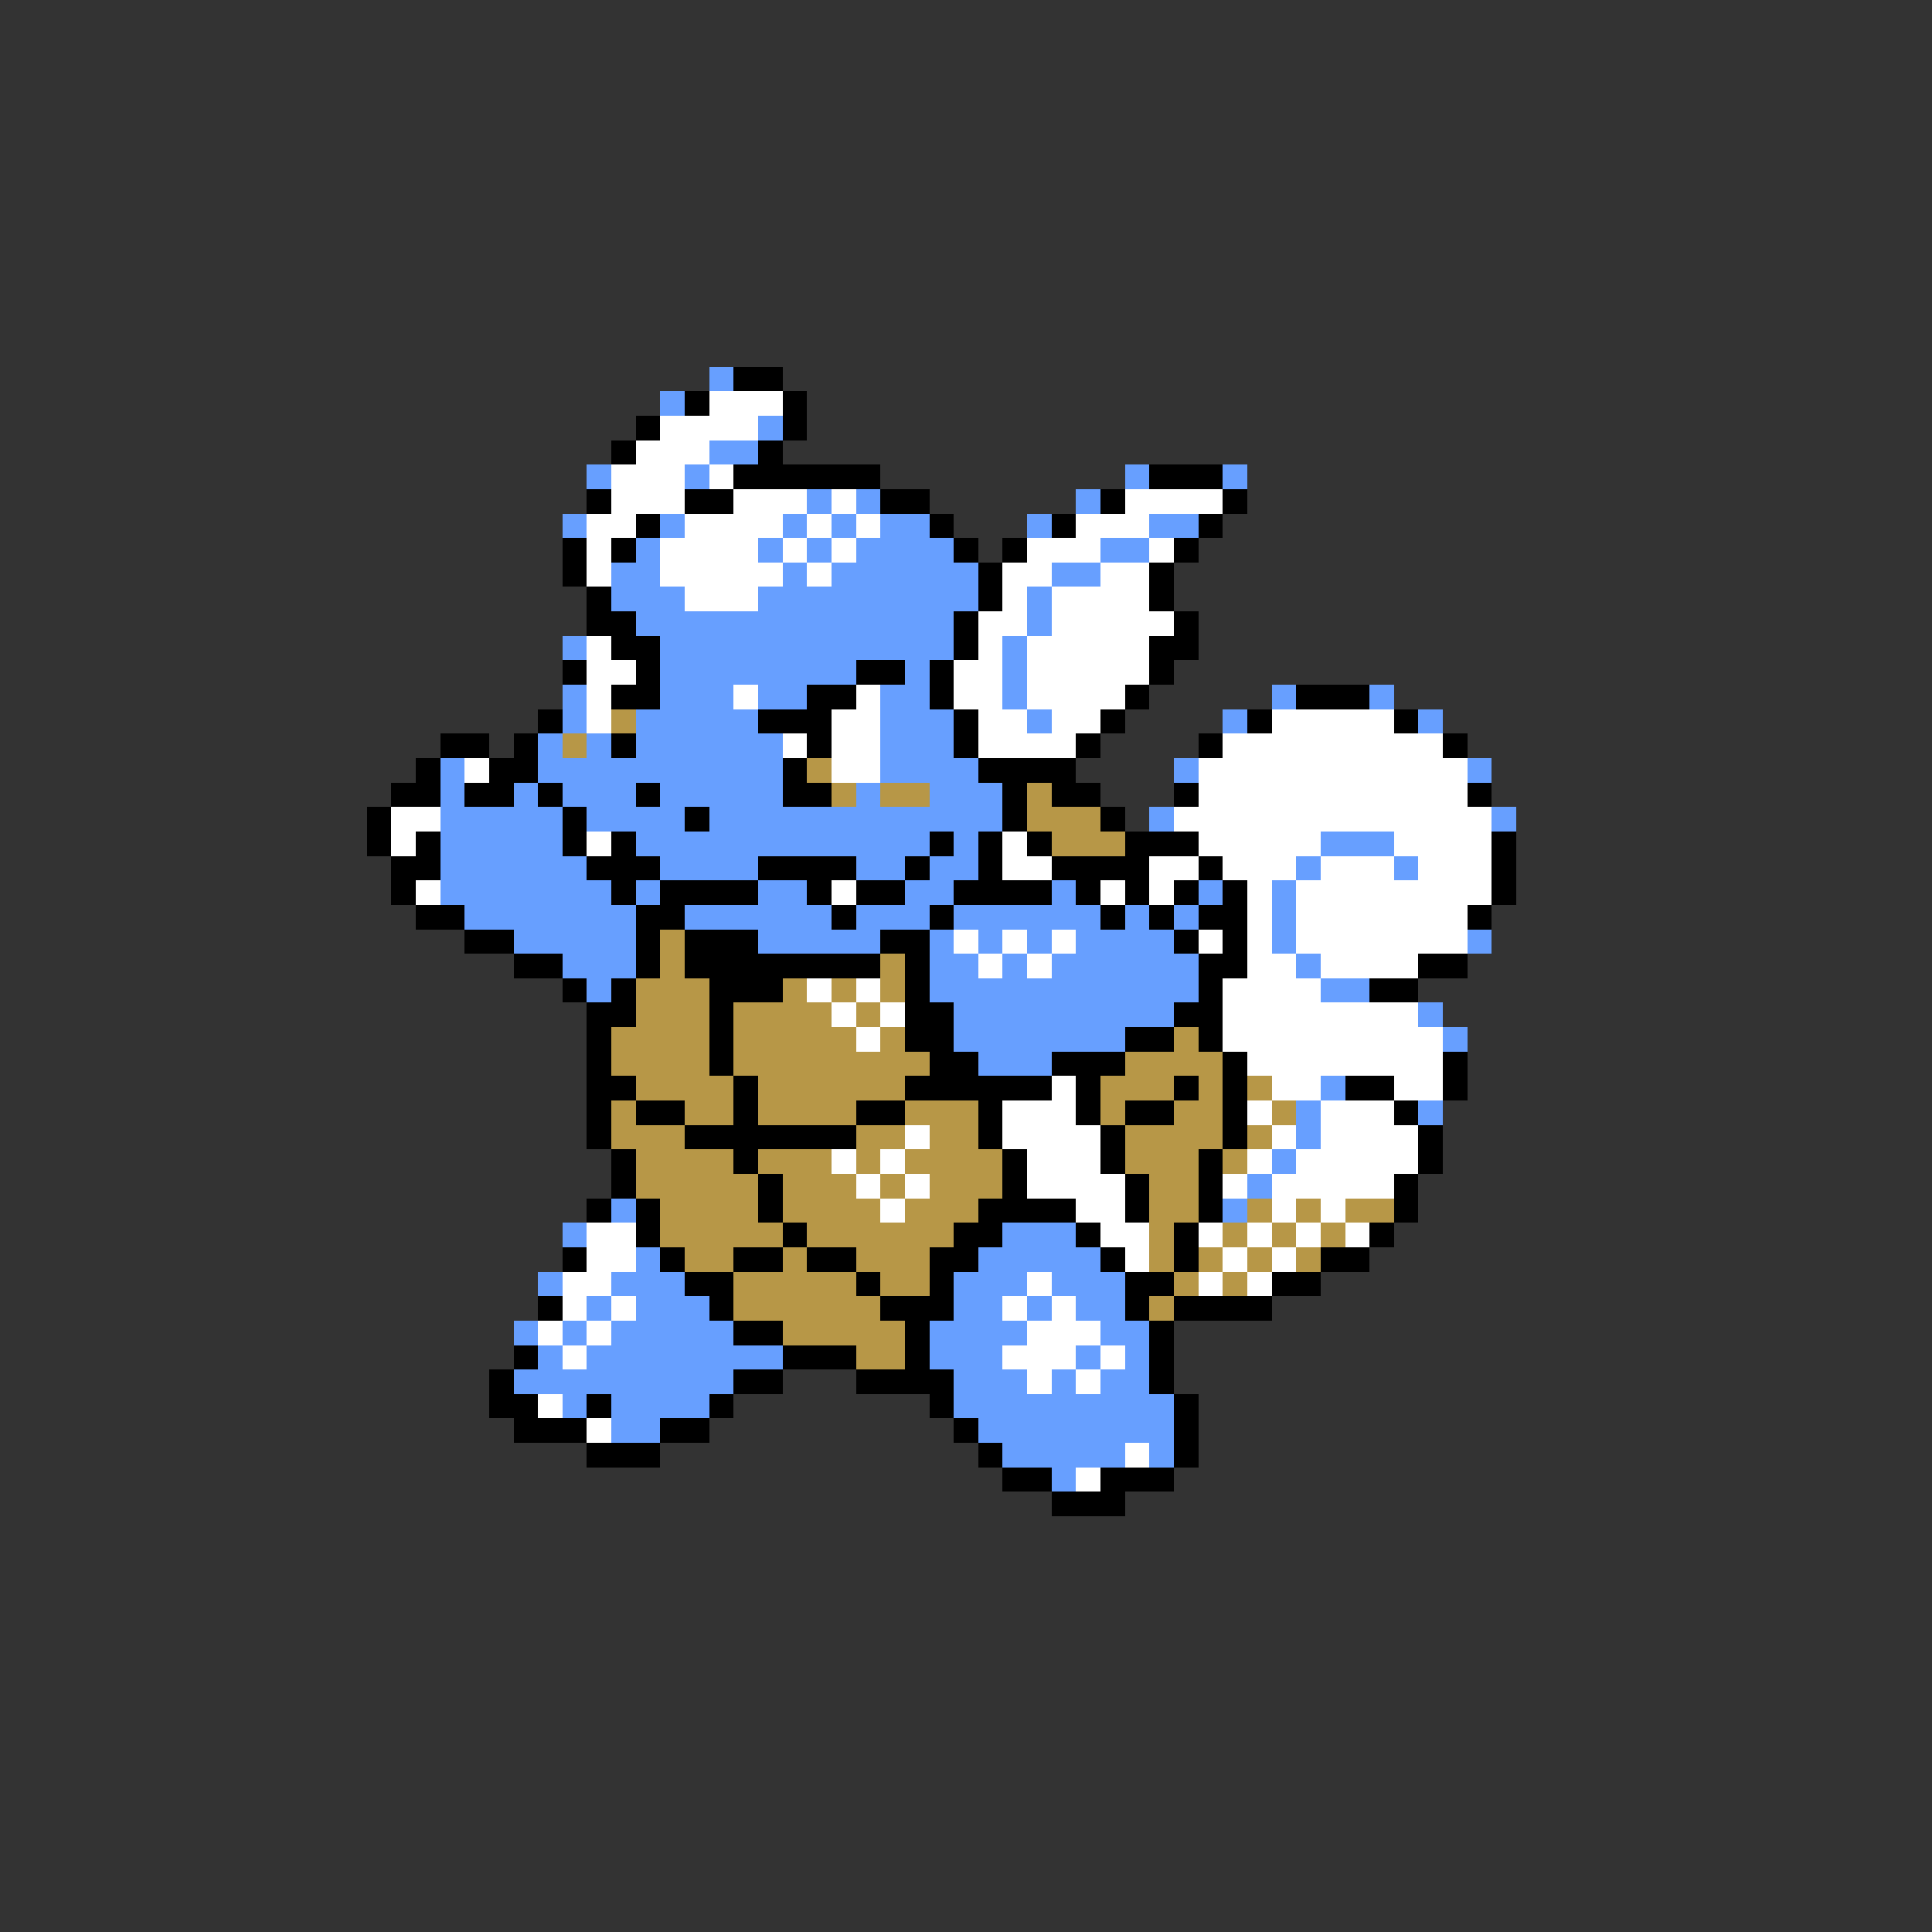<svg xmlns="http://www.w3.org/2000/svg" viewBox="0 -0.5 79 79" shape-rendering="crispEdges">
<rect x="0" y="-0.5" width="79" height="79" fill="#333333" stroke="none"/>
<path stroke="#679fff" d="M29 15h1M27 16h1M31 17h1M29 18h2M24 19h1M28 19h1M46 19h1M50 19h1M33 20h1M35 20h1M44 20h1M23 21h1M27 21h1M32 21h1M34 21h1M36 21h2M42 21h1M47 21h2M26 22h1M31 22h1M33 22h1M35 22h4M45 22h2M25 23h2M32 23h1M34 23h6M43 23h2M25 24h3M31 24h9M42 24h1M26 25h13M42 25h1M23 26h1M27 26h12M41 26h1M27 27h8M37 27h1M41 27h1M23 28h1M27 28h3M31 28h2M36 28h2M41 28h1M52 28h1M56 28h1M23 29h1M26 29h5M36 29h3M42 29h1M50 29h1M58 29h1M22 30h1M24 30h1M26 30h6M36 30h3M18 31h1M22 31h10M36 31h4M48 31h1M60 31h1M18 32h1M21 32h1M23 32h3M27 32h5M35 32h1M38 32h3M18 33h5M24 33h4M29 33h12M47 33h1M61 33h1M18 34h5M26 34h12M39 34h1M54 34h3M18 35h6M27 35h4M35 35h2M38 35h2M53 35h1M57 35h1M18 36h7M26 36h1M31 36h2M37 36h2M43 36h1M49 36h1M52 36h1M19 37h7M28 37h6M35 37h3M39 37h6M46 37h1M48 37h1M52 37h1M21 38h5M31 38h5M38 38h1M40 38h1M42 38h1M44 38h4M52 38h1M60 38h1M23 39h3M38 39h2M41 39h1M43 39h6M53 39h1M24 40h1M38 40h11M54 40h2M39 41h9M58 41h1M39 42h7M59 42h1M40 43h3M54 44h1M53 45h1M58 45h1M53 46h1M52 47h1M51 48h1M25 49h1M50 49h1M23 50h1M41 50h3M26 51h1M40 51h5M22 52h1M25 52h3M39 52h3M43 52h3M24 53h1M26 53h3M39 53h2M42 53h1M44 53h2M21 54h1M23 54h1M25 54h5M38 54h4M45 54h2M22 55h1M24 55h8M38 55h3M44 55h1M46 55h1M21 56h9M39 56h3M43 56h1M45 56h2M23 57h1M25 57h4M39 57h9M25 58h2M40 58h8M41 59h5M47 59h1M43 60h1" />
<path stroke="#000000" d="M30 15h2M28 16h1M32 16h1M26 17h1M32 17h1M25 18h1M31 18h1M30 19h6M47 19h3M24 20h1M28 20h2M36 20h2M45 20h1M50 20h1M26 21h1M38 21h1M43 21h1M49 21h1M23 22h1M25 22h1M39 22h1M41 22h1M48 22h1M23 23h1M40 23h1M47 23h1M24 24h1M40 24h1M47 24h1M24 25h2M39 25h1M48 25h1M25 26h2M39 26h1M47 26h2M23 27h1M26 27h1M35 27h2M38 27h1M47 27h1M25 28h2M33 28h2M38 28h1M46 28h1M53 28h3M22 29h1M31 29h3M39 29h1M45 29h1M51 29h1M57 29h1M18 30h2M21 30h1M25 30h1M33 30h1M39 30h1M44 30h1M49 30h1M59 30h1M17 31h1M20 31h2M32 31h1M40 31h4M16 32h2M19 32h2M22 32h1M26 32h1M32 32h2M41 32h1M43 32h2M48 32h1M60 32h1M15 33h1M23 33h1M28 33h1M41 33h1M45 33h1M15 34h1M17 34h1M23 34h1M25 34h1M38 34h1M40 34h1M42 34h1M46 34h3M61 34h1M16 35h2M24 35h3M31 35h4M37 35h1M40 35h1M43 35h4M49 35h1M61 35h1M16 36h1M25 36h1M27 36h4M33 36h1M35 36h2M39 36h4M44 36h1M46 36h1M48 36h1M50 36h1M61 36h1M17 37h2M26 37h2M34 37h1M38 37h1M45 37h1M47 37h1M49 37h2M60 37h1M19 38h2M26 38h1M28 38h3M36 38h2M48 38h1M50 38h1M21 39h2M26 39h1M28 39h8M37 39h1M49 39h2M58 39h2M23 40h1M25 40h1M29 40h3M37 40h1M49 40h1M56 40h2M24 41h2M29 41h1M37 41h2M48 41h2M24 42h1M29 42h1M37 42h2M46 42h2M49 42h1M24 43h1M29 43h1M38 43h2M43 43h3M50 43h1M59 43h1M24 44h2M30 44h1M37 44h6M44 44h1M48 44h1M50 44h1M55 44h2M59 44h1M24 45h1M26 45h2M30 45h1M35 45h2M40 45h1M44 45h1M46 45h2M50 45h1M57 45h1M24 46h1M28 46h7M40 46h1M45 46h1M50 46h1M58 46h1M25 47h1M30 47h1M41 47h1M45 47h1M49 47h1M58 47h1M25 48h1M31 48h1M41 48h1M46 48h1M49 48h1M57 48h1M24 49h1M26 49h1M31 49h1M40 49h4M46 49h1M49 49h1M57 49h1M26 50h1M32 50h1M39 50h2M44 50h1M48 50h1M56 50h1M23 51h1M27 51h1M30 51h2M33 51h2M38 51h2M45 51h1M48 51h1M54 51h2M28 52h2M35 52h1M38 52h1M46 52h2M52 52h2M22 53h1M29 53h1M36 53h3M46 53h1M48 53h4M30 54h2M37 54h1M47 54h1M21 55h1M32 55h3M37 55h1M47 55h1M20 56h1M30 56h2M35 56h4M47 56h1M20 57h2M24 57h1M29 57h1M38 57h1M48 57h1M21 58h3M27 58h2M39 58h1M48 58h1M24 59h3M40 59h1M48 59h1M41 60h2M45 60h3M43 61h3" />
<path stroke="#ffffff" d="M29 16h3M27 17h4M26 18h3M25 19h3M29 19h1M25 20h3M30 20h3M34 20h1M46 20h4M24 21h2M28 21h4M33 21h1M35 21h1M44 21h3M24 22h1M27 22h4M32 22h1M34 22h1M42 22h3M47 22h1M24 23h1M27 23h5M33 23h1M41 23h2M45 23h2M28 24h3M41 24h1M43 24h4M40 25h2M43 25h5M24 26h1M40 26h1M42 26h5M24 27h2M39 27h2M42 27h5M24 28h1M30 28h1M35 28h1M39 28h2M42 28h4M24 29h1M34 29h2M40 29h2M43 29h2M52 29h5M32 30h1M34 30h2M40 30h4M50 30h9M19 31h1M34 31h2M49 31h11M49 32h11M16 33h2M48 33h13M16 34h1M24 34h1M41 34h1M49 34h5M57 34h4M41 35h2M47 35h2M50 35h3M54 35h3M58 35h3M17 36h1M34 36h1M45 36h1M47 36h1M51 36h1M53 36h8M51 37h1M53 37h7M39 38h1M41 38h1M43 38h1M49 38h1M51 38h1M53 38h7M40 39h1M42 39h1M51 39h2M54 39h4M33 40h1M35 40h1M50 40h4M34 41h1M36 41h1M50 41h8M35 42h1M50 42h9M51 43h8M43 44h1M52 44h2M57 44h2M41 45h3M51 45h1M54 45h3M37 46h1M41 46h4M52 46h1M54 46h4M34 47h1M36 47h1M42 47h3M51 47h1M53 47h5M35 48h1M37 48h1M42 48h4M50 48h1M52 48h5M36 49h1M44 49h2M52 49h1M54 49h1M24 50h2M45 50h2M49 50h1M51 50h1M53 50h1M55 50h1M24 51h2M46 51h1M50 51h1M52 51h1M23 52h2M42 52h1M49 52h1M51 52h1M23 53h1M25 53h1M41 53h1M43 53h1M22 54h1M24 54h1M42 54h3M23 55h1M41 55h3M45 55h1M42 56h1M44 56h1M22 57h1M24 58h1M46 59h1M44 60h1" />
<path stroke="#b79747" d="M25 29h1M23 30h1M33 31h1M34 32h1M36 32h2M42 32h1M42 33h3M43 34h3M27 38h1M27 39h1M36 39h1M26 40h3M32 40h1M34 40h1M36 40h1M26 41h3M30 41h4M35 41h1M25 42h4M30 42h5M36 42h1M48 42h1M25 43h4M30 43h8M46 43h4M26 44h4M31 44h6M45 44h3M49 44h1M51 44h1M25 45h1M28 45h2M31 45h4M37 45h3M45 45h1M48 45h2M52 45h1M25 46h3M35 46h2M38 46h2M46 46h4M51 46h1M26 47h4M31 47h3M35 47h1M37 47h4M46 47h3M50 47h1M26 48h5M32 48h3M36 48h1M38 48h3M47 48h2M27 49h4M32 49h4M37 49h3M47 49h2M51 49h1M53 49h1M55 49h2M27 50h5M33 50h6M47 50h1M50 50h1M52 50h1M54 50h1M28 51h2M32 51h1M35 51h3M47 51h1M49 51h1M51 51h1M53 51h1M30 52h5M36 52h2M48 52h1M50 52h1M30 53h6M47 53h1M32 54h5M35 55h2" />
</svg>